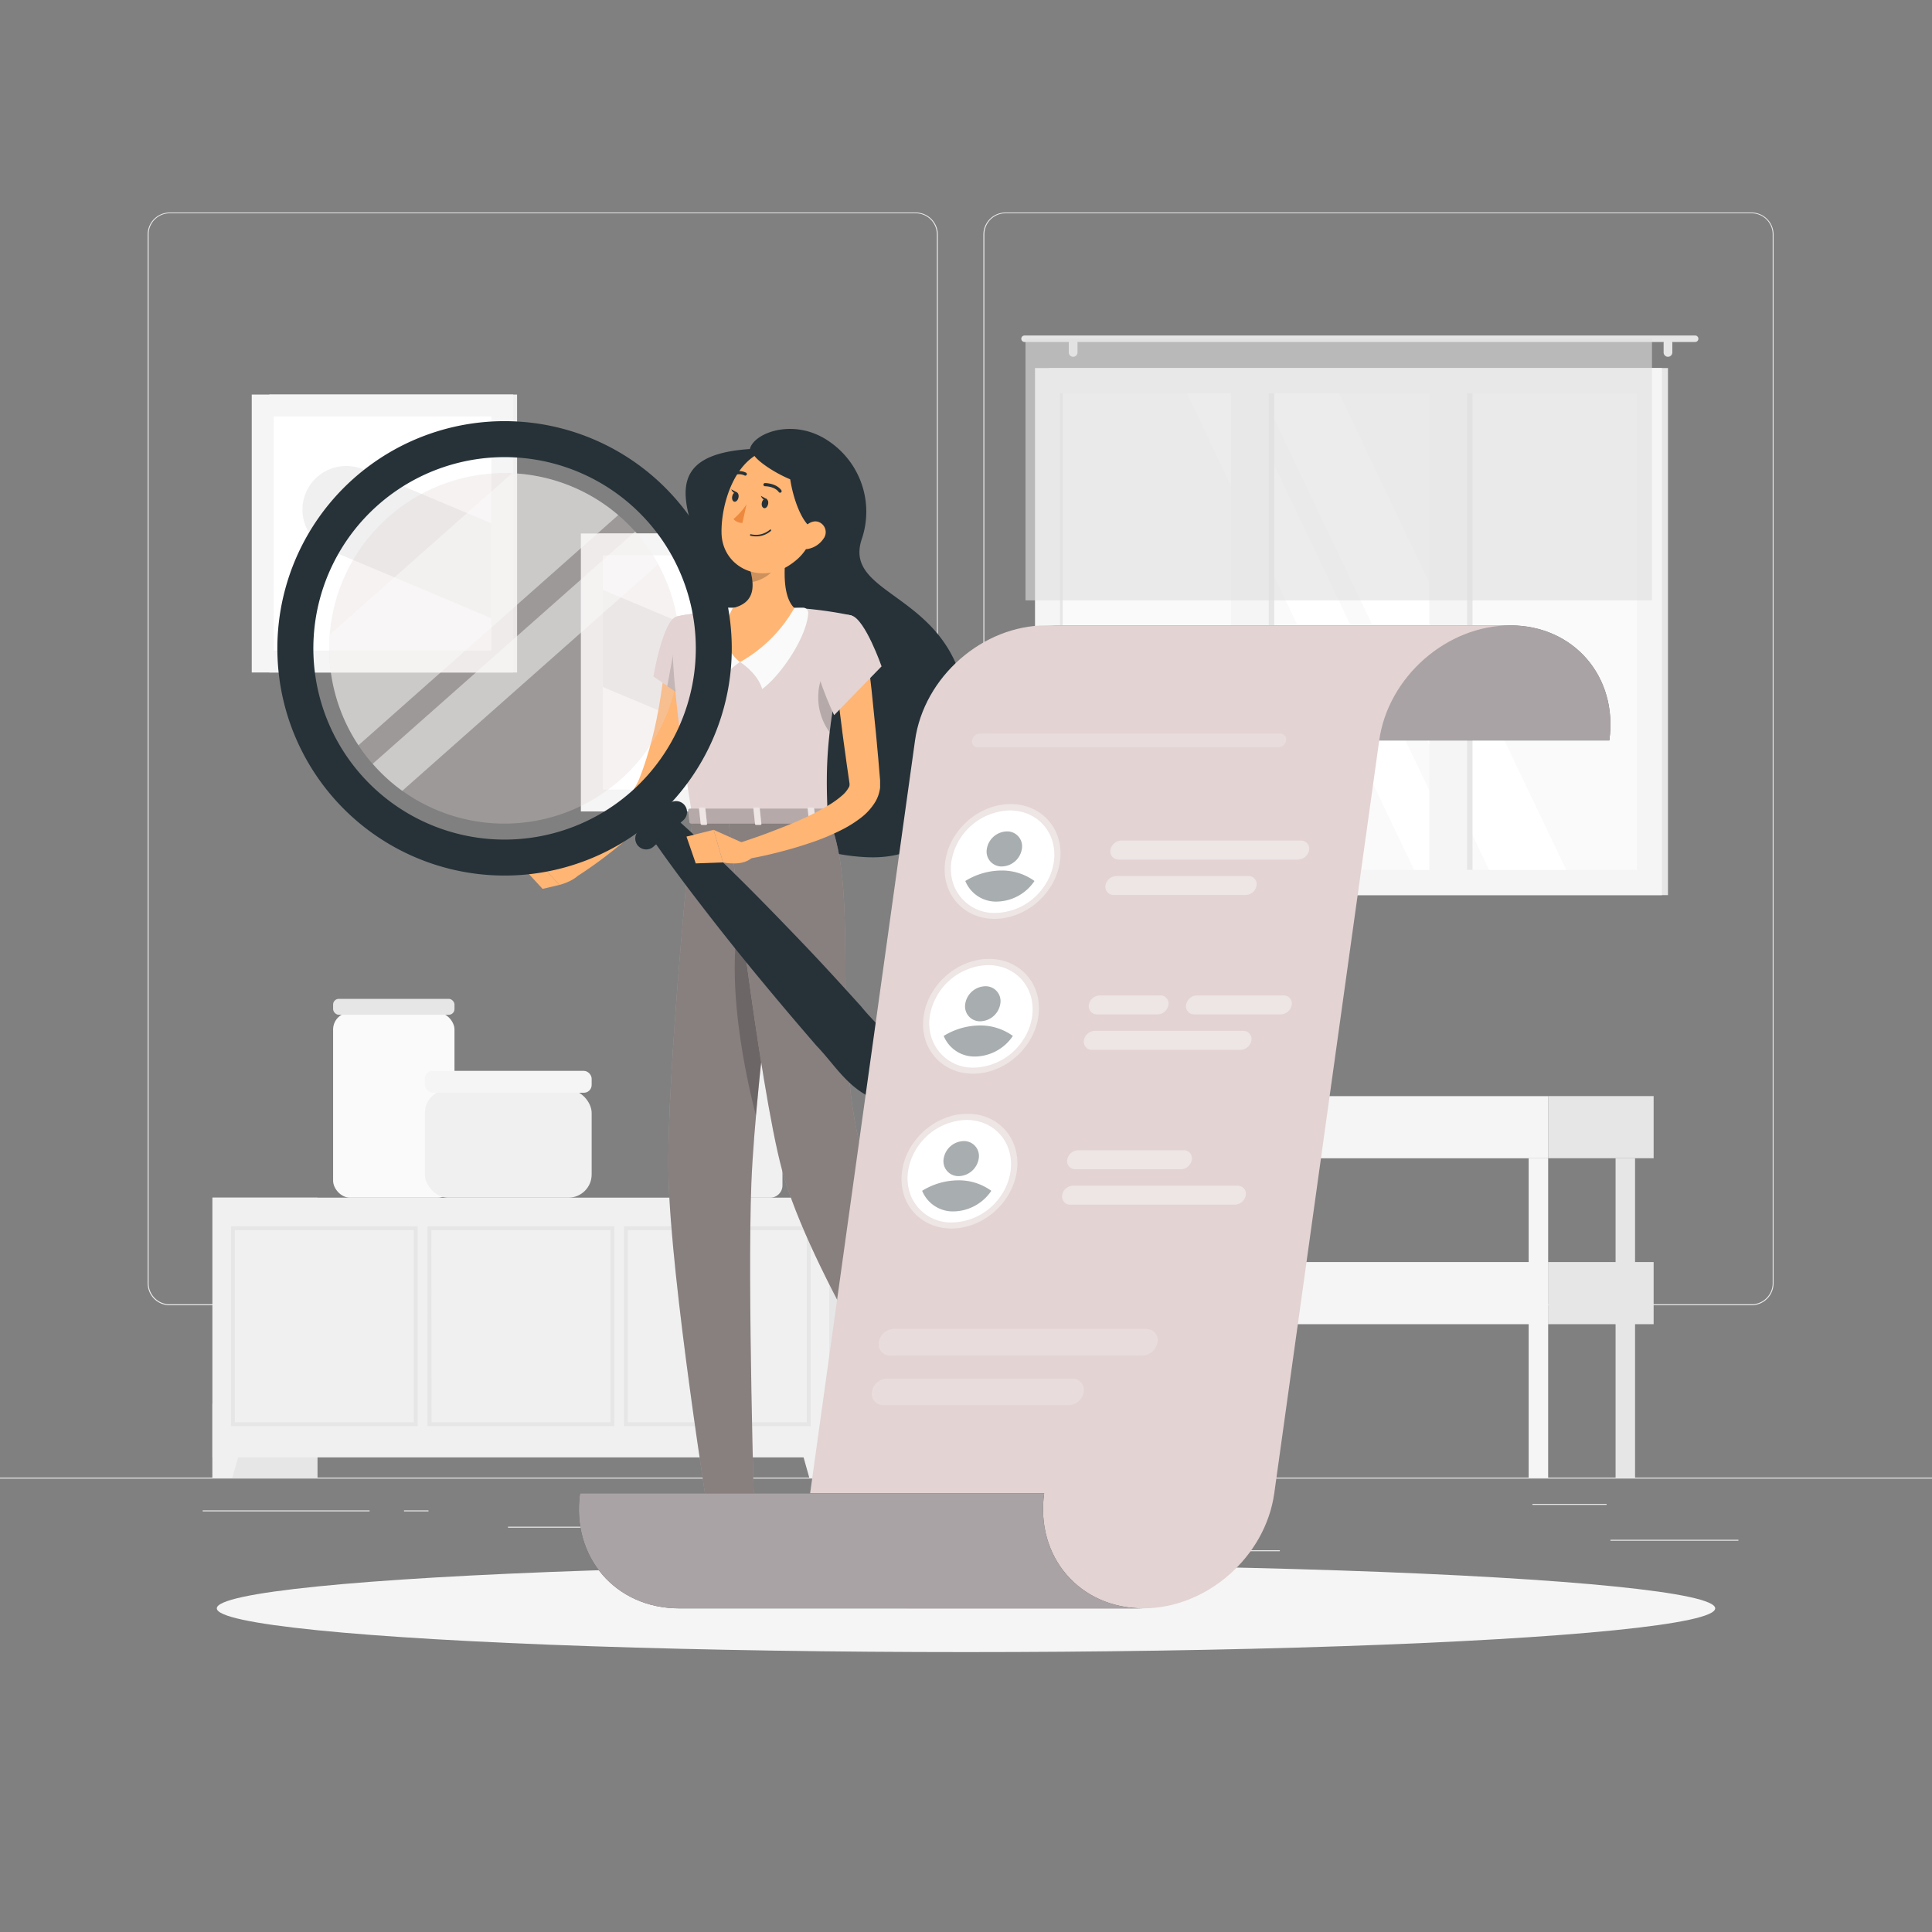 <svg xmlns="http://www.w3.org/2000/svg" viewBox="0 0 500 500"><rect x="0" y="0" width="500" height="500" fill="#808080" stroke="none"/><g id="freepik--background-complete--inject-61"><rect y="382.4" width="500" height="0.25" style="fill:#ebebeb"></rect><rect x="416.78" y="398.49" width="33.12" height="0.25" style="fill:#ebebeb"></rect><rect x="322.53" y="401.21" width="8.69" height="0.25" style="fill:#ebebeb"></rect><rect x="396.59" y="389.21" width="19.19" height="0.25" style="fill:#ebebeb"></rect><rect x="52.46" y="390.89" width="43.19" height="0.25" style="fill:#ebebeb"></rect><rect x="104.56" y="390.89" width="6.33" height="0.25" style="fill:#ebebeb"></rect><rect x="131.47" y="395.11" width="93.68" height="0.25" style="fill:#ebebeb"></rect><path d="M237,337.8H43.91a5.71,5.71,0,0,1-5.7-5.71V60.66A5.71,5.71,0,0,1,43.91,55H237a5.71,5.71,0,0,1,5.71,5.71V332.09A5.71,5.71,0,0,1,237,337.8ZM43.91,55.2a5.46,5.46,0,0,0-5.45,5.46V332.09a5.46,5.46,0,0,0,5.45,5.46H237a5.47,5.47,0,0,0,5.46-5.46V60.66A5.47,5.47,0,0,0,237,55.2Z" style="fill:#ebebeb"></path><path d="M453.31,337.8H260.21a5.72,5.72,0,0,1-5.71-5.71V60.66A5.72,5.72,0,0,1,260.21,55h193.1A5.71,5.71,0,0,1,459,60.66V332.09A5.71,5.71,0,0,1,453.31,337.8ZM260.21,55.2a5.47,5.47,0,0,0-5.46,5.46V332.09a5.47,5.47,0,0,0,5.46,5.46h193.1a5.47,5.47,0,0,0,5.46-5.46V60.66a5.47,5.47,0,0,0-5.46-5.46Z" style="fill:#ebebeb"></path><rect x="54.97" y="309.96" width="27.19" height="72.44" transform="translate(137.14 692.35) rotate(180)" style="fill:#e6e6e6"></rect><polygon points="60.14 382.4 54.97 382.4 54.97 363.25 65.55 363.25 60.14 382.4" style="fill:#f0f0f0"></polygon><rect x="210.1" y="309.96" width="27.19" height="72.44" transform="translate(447.39 692.35) rotate(180)" style="fill:#e6e6e6"></rect><rect x="54.97" y="309.96" width="159.63" height="67.22" transform="translate(269.58 687.13) rotate(180)" style="fill:#f0f0f0"></rect><polygon points="209.44 382.4 214.61 382.4 214.61 363.25 204.03 363.25 209.44 382.4" style="fill:#f0f0f0"></polygon><path d="M209.8,369.08H161.48V317.36H209.8Zm-47.32-1H208.8V318.36H162.48Z" style="fill:#e6e6e6"></path><path d="M159,369.08H110.63V317.36H159Zm-47.32-1H158V318.36H111.63Z" style="fill:#e6e6e6"></path><path d="M108.1,369.08H59.78V317.36H108.1Zm-47.32-1H107.1V318.36H60.78Z" style="fill:#e6e6e6"></path><rect x="271.46" y="95.25" width="160.21" height="136.41" transform="translate(703.13 326.91) rotate(180)" style="fill:#e6e6e6"></rect><rect x="267.86" y="95.25" width="162.24" height="136.41" transform="translate(697.96 326.91) rotate(180)" style="fill:#f5f5f5"></rect><rect x="287.32" y="88.8" width="123.32" height="149.3" transform="translate(512.44 -185.53) rotate(90)" style="fill:#fafafa"></rect><polygon points="405.31 225.11 346.55 101.8 326.59 101.8 385.35 225.11 405.31 225.11" style="fill:#fff"></polygon><polygon points="379.69 225.11 320.93 101.8 307.19 101.8 365.95 225.11 379.69 225.11" style="fill:#fff"></polygon><rect x="264.25" y="159.59" width="123.32" height="7.72" transform="translate(489.36 -162.45) rotate(90)" style="fill:#e6e6e6"></rect><rect x="315.57" y="159.59" width="123.32" height="7.72" transform="translate(540.68 -213.77) rotate(90)" style="fill:#e6e6e6"></rect><rect x="257.33" y="158.22" width="132.34" height="9.76" transform="translate(486.59 -160.4) rotate(90)" style="fill:#f5f5f5"></rect><rect x="308.65" y="158.22" width="132.34" height="9.76" transform="translate(537.91 -211.72) rotate(90)" style="fill:#f5f5f5"></rect><rect x="213.02" y="163.11" width="123.32" height="0.69" transform="translate(438.13 -111.22) rotate(90)" style="fill:#e6e6e6"></rect><path d="M265.14,86.83H438.71a.84.84,0,0,1,.83.84h0a.83.83,0,0,1-.83.83H265.14a.83.83,0,0,1-.83-.83h0A.84.84,0,0,1,265.14,86.83Z" style="fill:#e6e6e6"></path><path d="M431.67,92.34h0a1.14,1.14,0,0,0,1.13-1.13V88.79a1.13,1.13,0,0,0-1.13-1.12h0a1.13,1.13,0,0,0-1.13,1.12v2.42A1.14,1.14,0,0,0,431.67,92.34Z" style="fill:#e6e6e6"></path><path d="M277.73,92.34h0a1.14,1.14,0,0,0,1.13-1.13V88.79a1.13,1.13,0,0,0-1.13-1.12h0a1.13,1.13,0,0,0-1.13,1.12v2.42A1.14,1.14,0,0,0,277.73,92.34Z" style="fill:#e6e6e6"></path><rect x="265.41" y="87.67" width="162.13" height="67.7" transform="translate(692.94 243.04) rotate(180)" style="fill:#e0e0e0;opacity:0.6"></rect><rect x="86.21" y="262.05" width="31.41" height="47.9" rx="4.37" style="fill:#fafafa"></rect><rect x="86.21" y="258.5" width="31.41" height="4.12" rx="1.47" style="fill:#e6e6e6"></rect><rect x="179.71" y="275.19" width="22.79" height="34.77" rx="3.17" style="fill:#f0f0f0"></rect><rect x="179.71" y="272.61" width="22.79" height="2.99" rx="1.06" style="fill:#e6e6e6"></rect><rect x="109.96" y="282.02" width="43.16" height="27.93" rx="6" style="fill:#f0f0f0"></rect><rect x="109.96" y="277.14" width="43.16" height="5.66" rx="2.01" style="fill:#f5f5f5"></rect><rect x="282.44" y="299.75" width="5.04" height="82.64" transform="translate(569.91 682.15) rotate(180)" style="fill:#e6e6e6"></rect><rect x="400.67" y="283.67" width="27.29" height="16.08" style="fill:#e6e6e6"></rect><rect x="264.99" y="283.67" width="135.68" height="16.08" transform="translate(665.65 583.43) rotate(180)" style="fill:#f5f5f5"></rect><rect x="400.67" y="326.62" width="27.29" height="16.08" style="fill:#e6e6e6"></rect><rect x="264.99" y="326.62" width="135.68" height="16.08" transform="translate(665.65 669.32) rotate(180)" style="fill:#f5f5f5"></rect><rect x="418.12" y="299.75" width="5.04" height="82.64" transform="translate(841.27 682.15) rotate(180)" style="fill:#e6e6e6"></rect><rect x="395.63" y="299.75" width="5.04" height="82.64" transform="translate(796.29 682.15) rotate(180)" style="fill:#f5f5f5"></rect><rect x="264.99" y="299.75" width="5.04" height="82.64" transform="translate(535.01 682.15) rotate(180)" style="fill:#f5f5f5"></rect><rect x="69.68" y="102.1" width="64.14" height="71.93" transform="translate(203.5 276.14) rotate(180)" style="fill:#f0f0f0"></rect><rect x="65.16" y="102.1" width="67.67" height="71.93" transform="translate(197.98 276.14) rotate(180)" style="fill:#f5f5f5"></rect><rect x="68.69" y="109.9" width="60.6" height="56.33" transform="translate(-39.08 237.06) rotate(-90)" style="fill:#fff"></rect><path d="M89.65,120.6a11.3,11.3,0,0,0-4.42,21.73L127.16,160V135.42L94,121.47A11.33,11.33,0,0,0,89.65,120.6Z" style="fill:#f0f0f0"></path><rect x="154.86" y="138.07" width="64.14" height="71.93" transform="translate(373.86 348.07) rotate(180)" style="fill:#f0f0f0"></rect><rect x="150.34" y="138.07" width="67.67" height="71.93" transform="translate(368.34 348.07) rotate(180)" style="fill:#f5f5f5"></rect><rect x="153.87" y="145.87" width="60.6" height="56.33" transform="translate(10.13 358.2) rotate(-90)" style="fill:#fff"></rect><path d="M190.51,167.17,156,152.65v25.13l25.52,10.73a11.58,11.58,0,1,0,9-21.34Z" style="fill:#f0f0f0"></path></g><g id="freepik--Shadow--inject-61"><ellipse id="freepik--path--inject-61" cx="250" cy="416.24" rx="193.89" ry="11.32" style="fill:#f5f5f5"></ellipse></g><g id="freepik--Character--inject-61"><path d="M194.07,116.21c1-4.21,11.46-8.21,20.46-2a22,22,0,0,1,8.5,25.28c-4.83,14.3,20.38,13.77,26.22,37.88,4.61,19,.34,45.91-25.39,44.45-39.27-2.23-35.88-40.61-37.6-60.78S163.11,118.25,194.07,116.21Z" style="fill:#263238"></path><path d="M181.1,170.06c-.17,2.92-.51,5.59-.89,8.36s-.91,5.48-1.5,8.2-1.26,5.44-2.11,8.12a75,75,0,0,1-2.92,8l-.88,2c-.13.29-.37.73-.55,1.1s-.42.71-.63,1.07a31,31,0,0,1-2.74,3.65,63.08,63.08,0,0,1-6,6,111.72,111.72,0,0,1-13.16,10L147.06,223c1.88-1.82,3.8-3.7,5.65-5.58s3.68-3.79,5.42-5.73a75.94,75.94,0,0,0,4.85-5.89,26.31,26.31,0,0,0,1.88-3c.11-.23.25-.47.34-.69s.19-.4.3-.73l.68-1.76a98.88,98.88,0,0,0,4-14.83c.51-2.54.88-5.12,1.26-7.69s.67-5.22.89-7.66Z" style="fill:#ffb573"></path><path d="M175.1,159.56c-3.55.9-6,15.52-6,15.52l13.59,9.24s5.59-17.33,2.85-21.24C182.66,159,180.28,158.24,175.1,159.56Z" style="fill:#E3D3D3"></path><polygon points="175.42 162.82 172.69 177.56 178.19 181.29 175.42 162.82" style="opacity:0.2"></polygon><path d="M148.68,221.78l-9.15,1.46,5.22,5.78s5.39-1.23,6.34-4.68Z" style="fill:#ffb573"></path><polygon points="135.2 224.39 140.42 230.04 144.75 229.02 139.53 223.24 135.2 224.39" style="fill:#ffb573"></polygon><polygon points="194.32 405.6 185.7 405.6 185.12 385.64 193.74 385.64 194.32 405.6" style="fill:#ffb573"></polygon><polygon points="253.92 380.2 245.94 383.46 235.83 366.03 243.81 362.77 253.92 380.2" style="fill:#ffb573"></polygon><path d="M244.44,382.26l8.32-4.94a.69.69,0,0,1,.9.15l4.86,6a1.39,1.39,0,0,1-.41,2c-2.93,1.67-4.43,2.33-8.09,4.51-2.25,1.34-7.55,5.92-10.66,7.77s-5.1-1.13-4-2.18a29.57,29.57,0,0,0,8.08-12.16A2.31,2.31,0,0,1,244.44,382.26Z" style="fill:#263238"></path><path d="M185.4,404.61h9.69a.67.67,0,0,1,.68.58l1.11,7.67a1.39,1.39,0,0,1-1.38,1.53c-3.38-.06-5-.26-9.27-.26-2.62,0-8,.27-11.65.27s-3.81-3.57-2.31-3.9c6.76-1.45,9.42-3.45,11.69-5.36A2.23,2.23,0,0,1,185.4,404.61Z" style="fill:#263238"></path><g style="opacity:0.2"><polygon points="185.13 385.65 185.42 395.94 194.04 395.94 193.75 385.65 185.13 385.65"></polygon><polygon points="243.82 362.77 235.83 366.03 241.05 375.02 249.03 371.76 243.82 362.77"></polygon></g><path d="M175.1,159.56s-4.11,1.44,4.12,52h35c-.59-14.25-.6-23,6.21-52.27a102.86,102.86,0,0,0-14.87-2,110.76,110.76,0,0,0-15.89,0C182.84,158,175.1,159.56,175.1,159.56Z" style="fill:#E3D3D3"></path><path d="M217.54,170.88c-3.17.79-6.1,4.25-5.75,10.62a15.31,15.31,0,0,0,2.92,8c.56-4.9,1.5-10.59,3-17.87Z" style="opacity:0.2"></path><path d="M191.51,171.33s4.55,2.81,5.74,7c4.94-3.62,11.65-13.69,11.92-19.72a1.33,1.33,0,0,0-1.33-1.34,16.41,16.41,0,0,0-2.28.1Z" style="fill:#fafafa"></path><path d="M191.51,171.33s-4.55,2.81-5.74,7c-5.31-3.89-2.36-16.73.68-21a15.36,15.36,0,0,1,3.22,0Z" style="fill:#fafafa"></path><path d="M204,139.45c-1,5.11-2,14.48,1.57,17.9a36.87,36.87,0,0,1-14.05,14c-7.09-5.66-1.84-14-1.84-14,5.7-1.36,5.55-5.6,4.56-9.57Z" style="fill:#ffb573"></path><path d="M200,142.85l-5.78,4.93a15.58,15.58,0,0,1,.49,2.82c2.18-.32,5.61-2.17,6.08-4.54C201,144.94,200.2,143.38,200,142.85Z" style="opacity:0.2"></path><path d="M212.56,131.23c-2.36,8.22-3.19,11.75-8.35,15.1-7.76,5-17.34.32-17.48-8.44-.13-7.89,3.76-20,12.66-21.51A11.66,11.66,0,0,1,212.56,131.23Z" style="fill:#ffb573"></path><path d="M194.81,117.11c.39,2.78,15.61,11.72,18.5,7.06s-1.27-8.17-7.75-9.06A16.41,16.41,0,0,0,194.81,117.11Z" style="fill:#263238"></path><path d="M204.73,118.62c-1.87,2.46,2.09,20.18,7.76,18.51s5.41-7.34,1.47-12.57A15.2,15.2,0,0,0,204.73,118.62Z" style="fill:#263238"></path><path d="M179.22,211.58S172.42,278,173,304.25c.59,27.34,10.61,89.7,10.61,89.7h11.65s-1.84-60.76-.81-87.61c1.12-29.27,10.42-94.76,10.42-94.76Z" style="fill:#E3D3D3"></path><path d="M179.22,211.58S172.42,278,173,304.25c.59,27.34,10.61,89.7,10.61,89.7h11.65s-1.84-60.76-.81-87.61c1.12-29.27,10.42-94.76,10.42-94.76Z" style="opacity:0.4"></path><polygon points="196.25 394.36 182.58 394.36 181.58 390 196.89 389.47 196.25 394.36" style="fill:#263238"></polygon><path d="M194.32,228.1c-8.6,17.29-1.73,48.84,1.31,60.58,1.56-17.63,4.19-39.18,6.24-55C200.56,224.72,198.28,220.12,194.32,228.1Z" style="opacity:0.2"></path><path d="M188.46,211.58s7.93,69,13.92,91.18c7.11,26.31,36,71.2,36,71.2l10.88-4.44s-18.65-51.11-24.09-65c-11.6-29.59-1.67-73.67-10.94-93Z" style="fill:#E3D3D3"></path><path d="M188.46,211.58s7.93,69,13.92,91.18c7.11,26.31,36,71.2,36,71.2l10.88-4.44s-18.65-51.11-24.09-65c-11.6-29.59-1.67-73.67-10.94-93Z" style="opacity:0.4"></path><polygon points="250.74 369.57 237.24 375.08 234.07 371.43 249.66 364.23 250.74 369.57" style="fill:#263238"></polygon><path d="M91.61,123.76a58.8,58.8,0,1,0,83,5.06A58.81,58.81,0,0,0,91.61,123.76Zm71.77,81.1A49.49,49.49,0,1,1,167.65,135,49.49,49.49,0,0,1,163.38,204.86Z" style="fill:#263238"></path><path d="M127.82,213.07a45.36,45.36,0,1,1,48-42.51A45.37,45.37,0,0,1,127.82,213.07Z" style="fill:#E3D3D3;opacity:0.3"></path><g style="opacity:0.5"><path d="M133.34,122.52l-.85,0-47.12,41.7-.06.85a45.17,45.17,0,0,0,7.46,27.8L160,133.3A45.18,45.18,0,0,0,133.34,122.52Z" style="fill:#fafafa"></path><path d="M164.39,137.56,96.46,197.67a45,45,0,0,0,7.64,7L170.36,146A45.34,45.34,0,0,0,164.39,137.56Z" style="fill:#fafafa"></path></g><path d="M176.85,212.27l-7.74,6.85a2.84,2.84,0,0,1-4-.24h0a2.86,2.86,0,0,1,.24-4l7.74-6.85a2.84,2.84,0,0,1,4,.25h0A2.83,2.83,0,0,1,176.85,212.27Z" style="fill:#263238"></path><path d="M174,211c5.83,5.13,11.41,10.49,16.92,15.92s10.89,11,16.21,16.54,10.54,11.26,15.72,17c4.86,6,11.48,10.44,12.47,19.86a4.77,4.77,0,0,1-5.8,5.14c-9.24-2.13-12.83-9.24-18.19-14.8q-7.58-8.75-14.94-17.66t-14.45-18.11c-4.72-6.12-9.36-12.31-13.75-18.72A3.91,3.91,0,0,1,174,211Z" style="fill:#263238"></path><path d="M198.78,130.49c-.15.68-.63,1.15-1.08,1s-.68-.73-.53-1.4.63-1.15,1.08-1S198.93,129.81,198.78,130.49Z" style="fill:#263238"></path><path d="M191.11,128.79c-.15.68-.64,1.15-1.08,1.05s-.68-.73-.53-1.41.63-1.15,1.08-1.05S191.26,128.11,191.11,128.79Z" style="fill:#263238"></path><path d="M190.77,127.46l-1.53-.83S189.79,128.09,190.77,127.46Z" style="fill:#263238"></path><path d="M193.2,130.54a18.65,18.65,0,0,1-3.38,3.79,3,3,0,0,0,2.32,1Z" style="fill:#ed893e"></path><path d="M195.25,138.8a6.45,6.45,0,0,1-1-.15.2.2,0,1,1,.09-.39,5.53,5.53,0,0,0,4.85-1.13.21.21,0,1,1,.29.29A5.77,5.77,0,0,1,195.25,138.8Z" style="fill:#263238"></path><path d="M213.11,139.43a6.24,6.24,0,0,1-4,2.63c-2.16.4-3-1.58-2.27-3.51.68-1.74,2.64-4,4.72-3.56A2.81,2.81,0,0,1,213.11,139.43Z" style="fill:#ffb573"></path><path d="M202,127.5a.41.41,0,0,1-.45-.15c-1.11-1.53-3.55-1.51-3.57-1.51a.41.41,0,0,1-.41-.41.4.4,0,0,1,.4-.41c.12,0,2.88,0,4.24,1.85a.41.41,0,0,1-.09.57Z" style="fill:#263238"></path><path d="M189.51,123.17a.42.42,0,0,1-.34-.22.41.41,0,0,1,.18-.55,4.09,4.09,0,0,1,3.73-.07.42.42,0,0,1,.15.56.41.41,0,0,1-.56.15,3.25,3.25,0,0,0-2.95.09A.52.52,0,0,1,189.51,123.17Z" style="fill:#263238"></path><path d="M241.13,385.53H241a1.16,1.16,0,0,1-.84-.76.68.68,0,0,1,.05-.7c.63-.9,3.75-.79,4.1-.77a.18.18,0,0,1,.18.13.21.21,0,0,1-.05.22C243.67,384.41,242.2,385.66,241.13,385.53Zm2.7-1.85c-1.25,0-2.92.14-3.25.61a.31.31,0,0,0,0,.31.79.79,0,0,0,.55.52C241.7,385.25,242.69,384.7,243.83,383.68Z" style="fill:#E3D3D3"></path><path d="M244,383.68c-1.07-.13-3-.86-3.26-1.7a.71.71,0,0,1,.3-.84,1.07,1.07,0,0,1,.88-.21c1.23.24,2.51,2.37,2.57,2.46a.23.23,0,0,1,0,.2.21.21,0,0,1-.18.1A1.66,1.66,0,0,1,244,383.68Zm-2.21-2.36a.69.69,0,0,0-.5.14c-.21.16-.2.29-.16.38.2.57,1.75,1.28,2.79,1.42-.46-.69-1.34-1.79-2.07-1.93Z" style="fill:#E3D3D3"></path><path d="M182.17,406.11a3.21,3.21,0,0,1-2.09-.53,1.12,1.12,0,0,1-.37-1,.64.64,0,0,1,.34-.54c1.06-.59,4.5,1.17,4.88,1.37a.21.21,0,0,1,.11.21.19.19,0,0,1-.16.17A14.24,14.24,0,0,1,182.17,406.11Zm-1.54-1.78a.81.81,0,0,0-.38.07.28.28,0,0,0-.14.22.77.77,0,0,0,.24.66c.52.47,1.94.55,3.85.23A11.21,11.21,0,0,0,180.63,404.33Z" style="fill:#E3D3D3"></path><path d="M184.84,405.81l-.08,0c-1-.46-3.06-2.32-2.9-3.3,0-.23.2-.52.76-.58a1.47,1.47,0,0,1,1.13.36c1.09.9,1.29,3.22,1.29,3.32a.18.18,0,0,1-.08.18A.19.19,0,0,1,184.84,405.81Zm-2.05-3.5h-.13c-.37,0-.39.19-.4.24-.1.58,1.28,2.05,2.33,2.68a4.72,4.72,0,0,0-1.1-2.66A1,1,0,0,0,182.79,402.31Z" style="fill:#E3D3D3"></path><path d="M198.44,129.17l-1.53-.84S197.46,129.79,198.44,129.17Z" style="fill:#263238"></path><path d="M214.75,209.52l.89,3.13c.12.25-.16.5-.57.5H179c-.31,0-.57-.16-.59-.36l-.32-3.13c0-.22.25-.4.6-.4h35.45A.63.63,0,0,1,214.75,209.52Z" style="fill:#E3D3D3"></path><path d="M214.75,209.52l.89,3.13c.12.25-.16.5-.57.5H179c-.31,0-.57-.16-.59-.36l-.32-3.13c0-.22.25-.4.6-.4h35.45A.63.63,0,0,1,214.75,209.52Z" style="opacity:0.2"></path><path d="M209.87,213.48h.95c.19,0,.33-.09.32-.21l-.45-4.07c0-.12-.18-.22-.36-.22h-1c-.19,0-.34.1-.32.22l.44,4.07C209.51,213.39,209.68,213.48,209.87,213.48Z" style="fill:#E3D3D3"></path><path d="M209.87,213.48h.95c.19,0,.33-.09.32-.21l-.45-4.07c0-.12-.18-.22-.36-.22h-1c-.19,0-.34.1-.32.22l.44,4.07C209.51,213.39,209.68,213.48,209.87,213.48Z" style="fill:#fff;opacity:0.4"></path><path d="M181.71,213.48h.95c.19,0,.33-.09.32-.21l-.44-4.07c0-.12-.18-.22-.37-.22h-.95c-.19,0-.33.1-.32.22l.44,4.07C181.36,213.39,181.52,213.48,181.71,213.48Z" style="fill:#E3D3D3"></path><path d="M181.71,213.48h.95c.19,0,.33-.09.32-.21l-.44-4.07c0-.12-.18-.22-.37-.22h-.95c-.19,0-.33.1-.32.22l.44,4.07C181.36,213.39,181.52,213.48,181.71,213.48Z" style="fill:#fff;opacity:0.4"></path><path d="M195.73,213.48h1c.19,0,.33-.09.32-.21l-.44-4.07c0-.12-.18-.22-.37-.22h-.95c-.19,0-.33.1-.32.22l.44,4.07C195.38,213.39,195.54,213.48,195.73,213.48Z" style="fill:#E3D3D3"></path><path d="M195.73,213.48h1c.19,0,.33-.09.32-.21l-.44-4.07c0-.12-.18-.22-.37-.22h-.95c-.19,0-.33.1-.32.22l.44,4.07C195.38,213.39,195.54,213.48,195.73,213.48Z" style="fill:#fff;opacity:0.4"></path><path d="M193.19,218.56l-8.5-3.8,2.42,8.43s5.4,1.22,7.75-1.49Z" style="fill:#ffb573"></path><path d="M224.51,169.69c.39,2.95.7,5.92,1.05,8.87l.9,8.9c.32,3,.56,5.93.84,8.9l.37,4.45.1,1.12c0,.11,0,.57,0,.89s0,.69,0,1a9.49,9.49,0,0,1-1.19,3.61,15.05,15.05,0,0,1-4,4.38,31.06,31.06,0,0,1-4.28,2.71,59,59,0,0,1-8.71,3.65c-2.93,1-5.87,1.83-8.82,2.57s-5.9,1.35-8.95,1.82l-1-4.25c2.75-.91,5.56-1.84,8.29-2.89s5.46-2.08,8.08-3.27a62,62,0,0,0,7.48-3.9,23.46,23.46,0,0,0,3.14-2.27,7.66,7.66,0,0,0,1.89-2.26,1.3,1.3,0,0,0,.16-.62s0,0,0-.08,0,0,0-.22l-.16-1.1-.64-4.43c-.39-3-.83-5.91-1.19-8.87l-1.13-8.87c-.32-3-.69-5.92-1-8.89Z" style="fill:#ffb573"></path><path d="M220.43,159.31c3.5,1.06,7.72,13.14,7.72,13.14l-12.27,12.63s-6.3-13-4.83-17.52C212.59,162.84,216.43,158.09,220.43,159.31Z" style="fill:#E3D3D3"></path><polygon points="177.66 216.51 180.06 223.45 187.11 223.19 184.69 214.76 177.66 216.51" style="fill:#ffb573"></polygon></g><g id="freepik--list-of-people--inject-61"><path d="M296.36,191.62c2.3-16.44-9.18-29.77-25.62-29.77H390.86c16.45,0,27.92,13.33,25.63,29.77Z" style="fill:#263238"></path><path d="M296.36,191.62c2.3-16.44-9.18-29.77-25.62-29.77H390.86c16.45,0,27.92,13.33,25.63,29.77Z" style="fill:#E3D3D3;opacity:0.7"></path><path d="M270.74,161.85H390.86c-16.44,0-31.63,13.33-33.92,29.77L329.78,386.46c-2.29,16.45-17.48,29.78-33.92,29.78H235.28c-16.44,0-27.91-13.33-25.62-29.78l27.15-194.84C239.11,175.18,254.29,161.85,270.74,161.85Z" style="fill:#E3D3D3"></path><path d="M270.23,386.46c-2.29,16.45,9.18,29.78,25.63,29.78H175.73c-16.44,0-27.91-13.33-25.62-29.78Z" style="fill:#263238"></path><path d="M270.23,386.46c-2.29,16.45,9.18,29.78,25.63,29.78H175.73c-16.44,0-27.91-13.33-25.62-29.78Z" style="fill:#E3D3D3;opacity:0.7"></path><path d="M289.49,222.46H336a3,3,0,0,0,2.81-2.46h0a2.11,2.11,0,0,0-2.12-2.47H290.18a2.94,2.94,0,0,0-2.81,2.47h0A2.1,2.1,0,0,0,289.49,222.46Z" style="fill:#fff;opacity:0.4"></path><path d="M288.21,231.63H322.4a2.94,2.94,0,0,0,2.81-2.46h0a2.1,2.1,0,0,0-2.12-2.46H288.9a2.93,2.93,0,0,0-2.81,2.46h0A2.1,2.1,0,0,0,288.21,231.63Z" style="fill:#fff;opacity:0.4"></path><ellipse cx="259.47" cy="222.96" rx="15.93" ry="13.86" transform="translate(-82.35 236.9) rotate(-43.01)" style="fill:#fff;opacity:0.4"></ellipse><path d="M246.21,223a12.23,12.23,0,0,0,.72,6.32,11.19,11.19,0,0,0,10.7,6.95,15.63,15.63,0,0,0,12.63-6.95,14.87,14.87,0,0,0,2.48-6.32c1-7.32-4.09-13.26-11.42-13.26A15.76,15.76,0,0,0,246.21,223Z" style="fill:#fff"></path><path d="M249.82,228a8.58,8.58,0,0,0,8.2,5.33,12,12,0,0,0,9.7-5.33,14.33,14.33,0,0,0-8.57-2.71A17.94,17.94,0,0,0,249.82,228Z" style="fill:#263238;opacity:0.4"></path><path d="M255.39,219.7a3.86,3.86,0,0,0,3.91,4.54,5.38,5.38,0,0,0,5.16-4.54,3.85,3.85,0,0,0-3.9-4.53A5.39,5.39,0,0,0,255.39,219.7Z" style="fill:#263238;opacity:0.4"></path><path d="M283.91,262.53H299.6a2.94,2.94,0,0,0,2.81-2.46h0a2.1,2.1,0,0,0-2.12-2.46h-15.7a2.92,2.92,0,0,0-2.8,2.46h0A2.1,2.1,0,0,0,283.91,262.53Z" style="fill:#fff;opacity:0.4"></path><path d="M309.07,262.53h22.42a2.94,2.94,0,0,0,2.81-2.46h0a2.09,2.09,0,0,0-2.12-2.46H309.76a2.93,2.93,0,0,0-2.81,2.46h0A2.1,2.1,0,0,0,309.07,262.53Z" style="fill:#fff;opacity:0.4"></path><path d="M282.63,271.71h38.43a2.94,2.94,0,0,0,2.81-2.47h0a2.1,2.1,0,0,0-2.12-2.46H283.31a2.94,2.94,0,0,0-2.8,2.46h0A2.1,2.1,0,0,0,282.63,271.71Z" style="fill:#fff;opacity:0.4"></path><ellipse cx="253.89" cy="263.04" rx="15.93" ry="13.86" transform="translate(-111.19 243.86) rotate(-43.01)" style="fill:#fff;opacity:0.4"></ellipse><path d="M240.62,263a12.22,12.22,0,0,0,.73,6.32A11.19,11.19,0,0,0,252,276.3a15.61,15.61,0,0,0,12.63-6.95,14.71,14.71,0,0,0,2.49-6.32c1-7.32-4.09-13.26-11.42-13.26A15.76,15.76,0,0,0,240.62,263Z" style="fill:#fff"></path><path d="M244.23,268.1a8.59,8.59,0,0,0,8.21,5.33,12,12,0,0,0,9.69-5.33,14.31,14.31,0,0,0-8.57-2.71A18,18,0,0,0,244.23,268.1Z" style="fill:#263238;opacity:0.4"></path><path d="M249.81,259.77a3.86,3.86,0,0,0,3.9,4.54,5.39,5.39,0,0,0,5.17-4.54,3.85,3.85,0,0,0-3.9-4.53A5.39,5.39,0,0,0,249.81,259.77Z" style="fill:#263238;opacity:0.4"></path><path d="M278.32,302.61h27.33a2.94,2.94,0,0,0,2.81-2.47h0a2.1,2.1,0,0,0-2.12-2.46H279a2.94,2.94,0,0,0-2.81,2.46h0A2.1,2.1,0,0,0,278.32,302.61Z" style="fill:#fff;opacity:0.4"></path><path d="M277,311.78h42.61a3,3,0,0,0,2.81-2.47h0a2.11,2.11,0,0,0-2.13-2.46h-42.6a2.94,2.94,0,0,0-2.81,2.46h0A2.1,2.1,0,0,0,277,311.78Z" style="fill:#fff;opacity:0.4"></path><path d="M230.39,350.82h65.24a4.13,4.13,0,0,0,3.94-3.46h0a2.94,2.94,0,0,0-3-3.45H231.35a4.1,4.1,0,0,0-3.93,3.45h0A2.94,2.94,0,0,0,230.39,350.82Z" style="fill:#fff;opacity:0.2"></path><path d="M228.6,363.68h47.94a4.11,4.11,0,0,0,3.93-3.46h0a2.94,2.94,0,0,0-3-3.45H229.56a4.12,4.12,0,0,0-3.94,3.45h0A3,3,0,0,0,228.6,363.68Z" style="fill:#fff;opacity:0.2"></path><path d="M253.07,193.41h77.79a2.12,2.12,0,0,0,2-1.79h0a1.52,1.52,0,0,0-1.54-1.78H253.57a2.14,2.14,0,0,0-2,1.78h0A1.53,1.53,0,0,0,253.07,193.41Z" style="fill:#fff;opacity:0.2"></path><ellipse cx="248.3" cy="303.11" rx="15.93" ry="13.86" transform="translate(-140.02 250.82) rotate(-43.01)" style="fill:#fff;opacity:0.4"></ellipse><path d="M235,303.11a12.24,12.24,0,0,0,.72,6.32,11.2,11.2,0,0,0,10.7,6.94,15.64,15.64,0,0,0,12.63-6.94,14.92,14.92,0,0,0,2.48-6.32c1-7.33-4.09-13.27-11.42-13.27A15.76,15.76,0,0,0,235,303.11Z" style="fill:#fff"></path><path d="M238.65,308.18a8.59,8.59,0,0,0,8.21,5.33,12,12,0,0,0,9.69-5.33,14.26,14.26,0,0,0-8.57-2.71A17.85,17.85,0,0,0,238.65,308.18Z" style="fill:#263238;opacity:0.4"></path><path d="M244.22,299.85a3.86,3.86,0,0,0,3.91,4.53,5.38,5.38,0,0,0,5.16-4.53,3.86,3.86,0,0,0-3.9-4.54A5.39,5.39,0,0,0,244.22,299.85Z" style="fill:#263238;opacity:0.4"></path></g></svg>